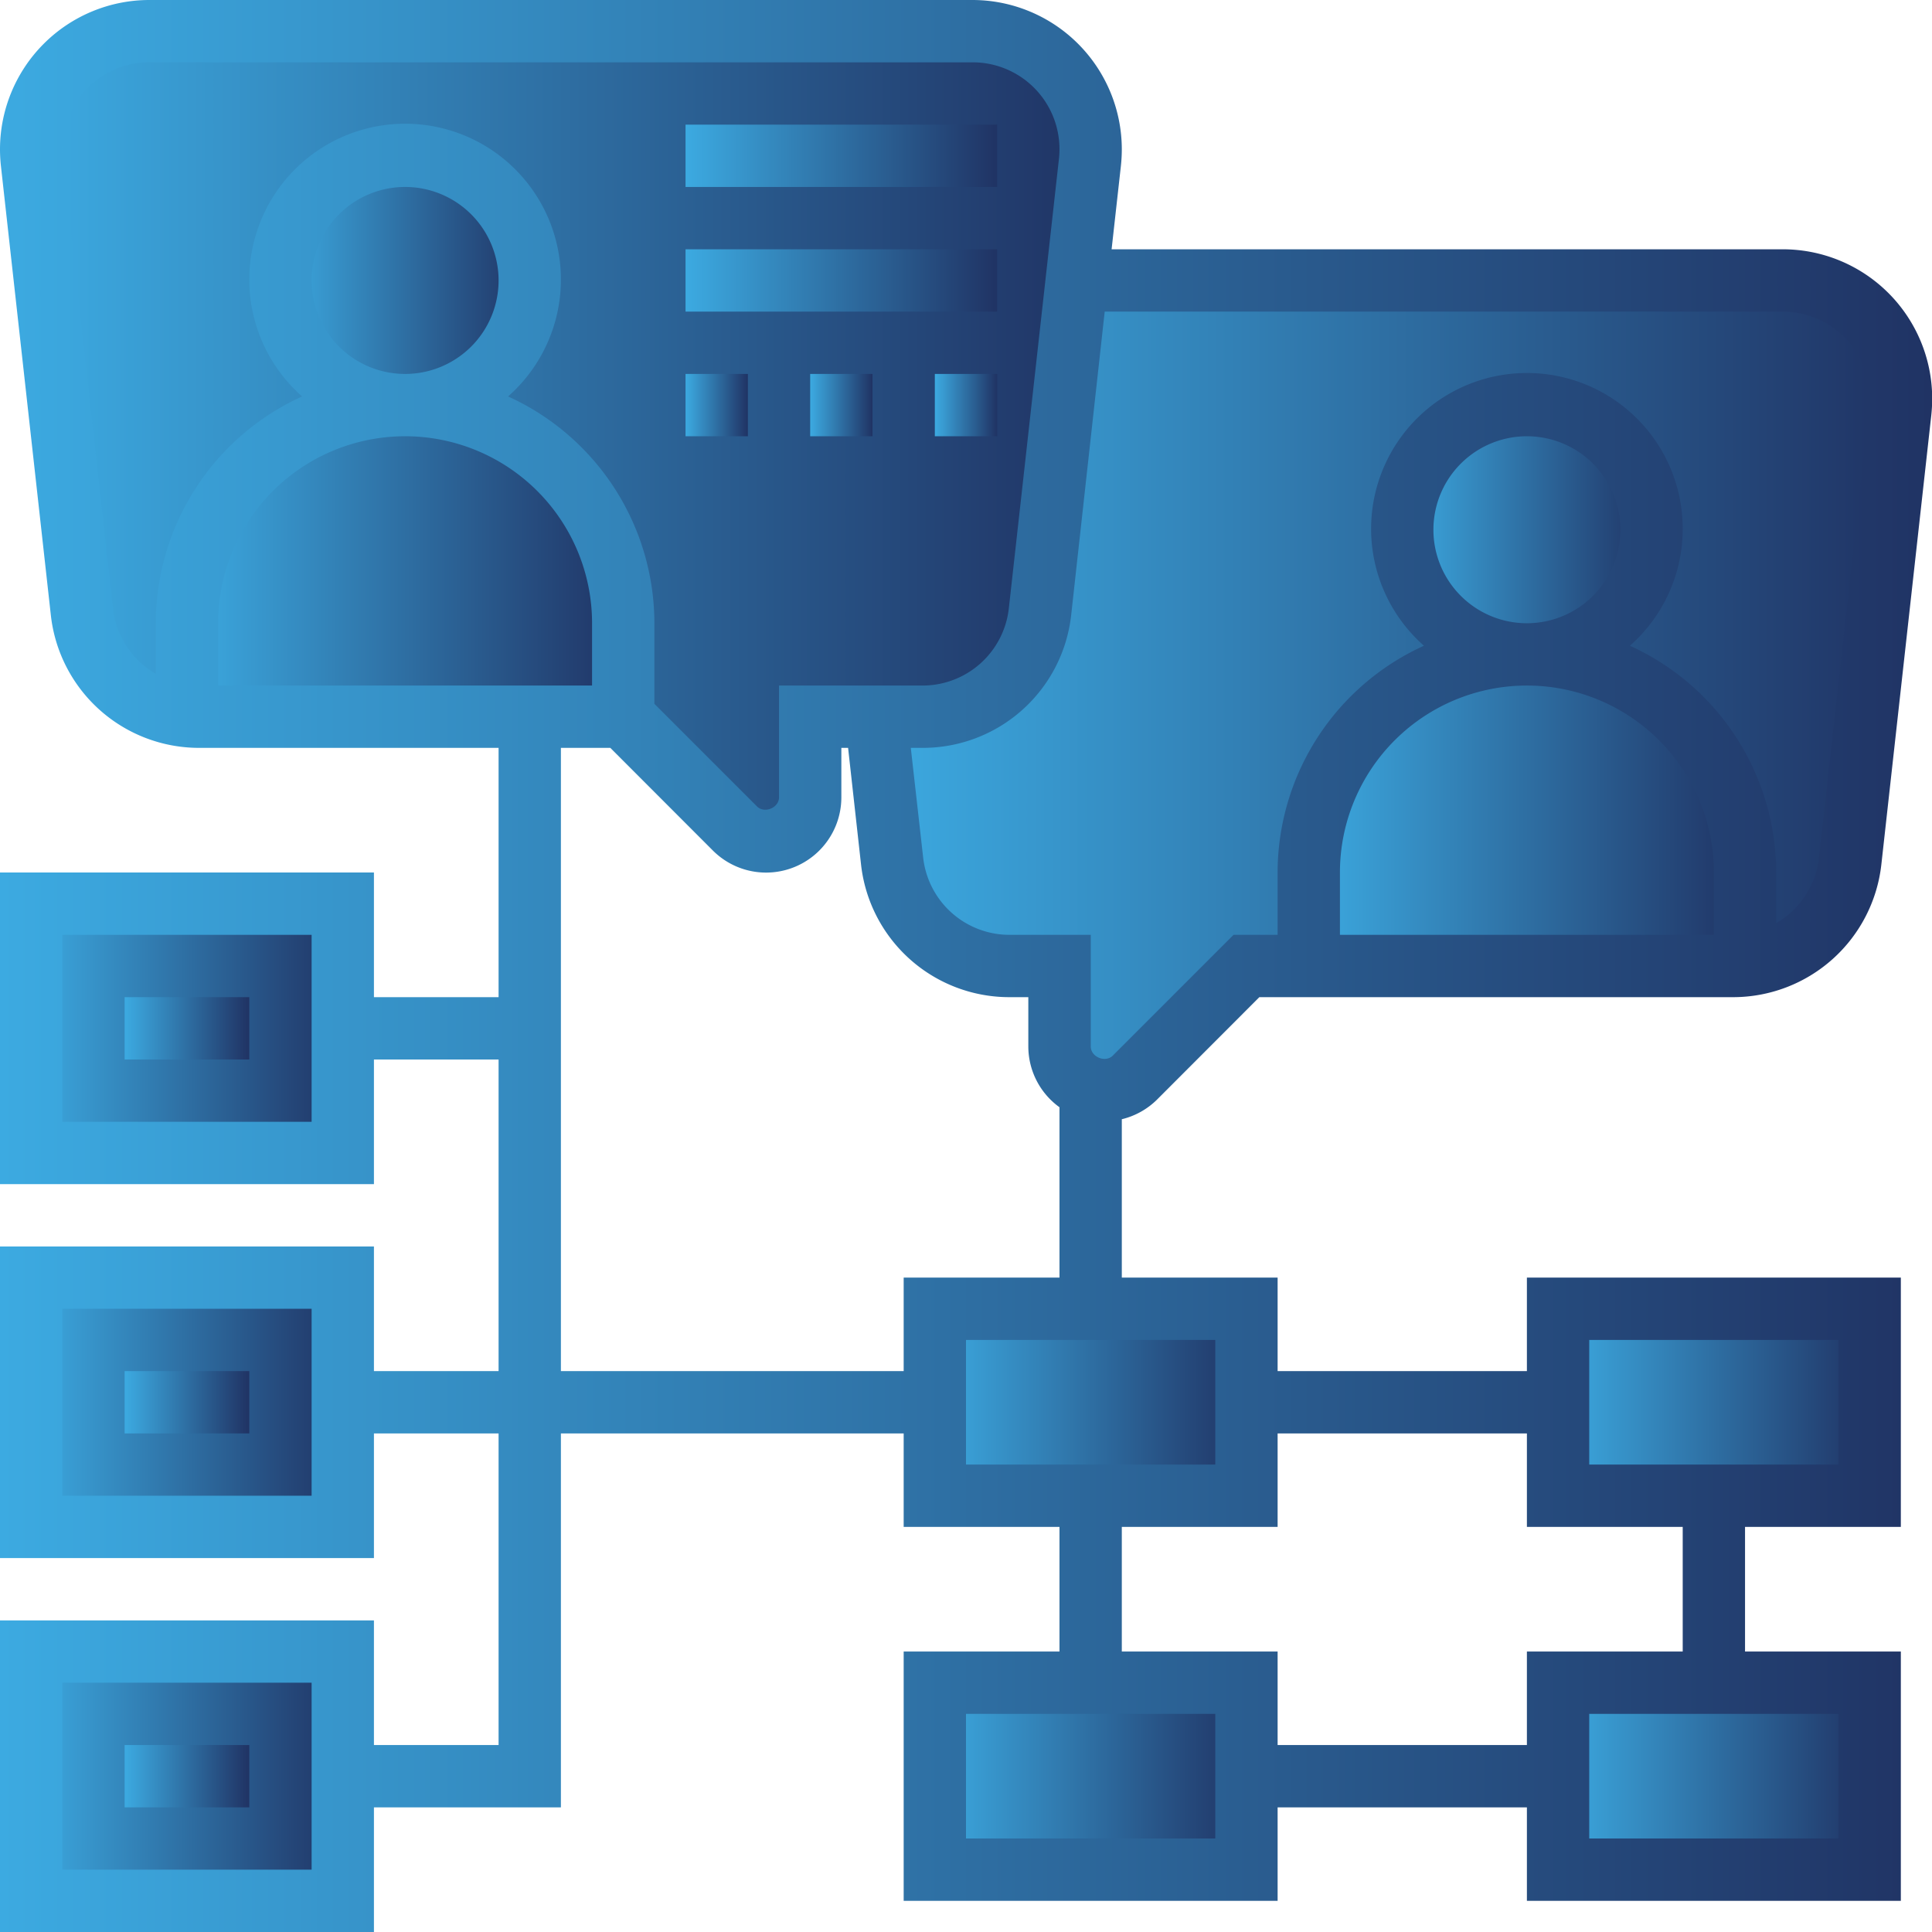 <svg id="Layer_5" data-name="Layer 5" xmlns="http://www.w3.org/2000/svg" xmlns:xlink="http://www.w3.org/1999/xlink" viewBox="0 0 496 496"><defs><style>.cls-1{fill:url(#linear-gradient);}.cls-2{fill:url(#linear-gradient-2);}.cls-3{fill:url(#linear-gradient-3);}.cls-4{fill:url(#linear-gradient-4);}.cls-5{fill:url(#linear-gradient-5);}.cls-6{fill:url(#linear-gradient-6);}.cls-7{fill:url(#linear-gradient-7);}.cls-8{fill:url(#linear-gradient-8);}.cls-9{fill:url(#linear-gradient-9);}.cls-10{fill:url(#linear-gradient-10);}.cls-11{fill:url(#linear-gradient-11);}.cls-12{fill:url(#linear-gradient-12);}.cls-13{fill:url(#linear-gradient-13);}.cls-14{fill:url(#linear-gradient-14);}.cls-15{fill:url(#linear-gradient-15);}.cls-16{fill:url(#linear-gradient-16);}.cls-17{fill:url(#linear-gradient-17);}.cls-18{fill:url(#linear-gradient-18);}.cls-19{fill:url(#linear-gradient-19);}.cls-20{fill:url(#linear-gradient-20);}.cls-21{fill:url(#linear-gradient-21);}.cls-22{fill:url(#linear-gradient-22);}</style><linearGradient id="linear-gradient" x1="408" y1="368" x2="488" y2="368" gradientUnits="userSpaceOnUse"><stop offset="0" stop-color="#3caae1"/><stop offset="1" stop-color="#203364"/></linearGradient><linearGradient id="linear-gradient-2" y1="464" y2="464" xlink:href="#linear-gradient"/><linearGradient id="linear-gradient-3" x1="248" y1="464" x2="328" y2="464" xlink:href="#linear-gradient"/><linearGradient id="linear-gradient-4" x1="248" x2="328" xlink:href="#linear-gradient"/><linearGradient id="linear-gradient-5" x1="16" y1="464" x2="96" y2="464" xlink:href="#linear-gradient"/><linearGradient id="linear-gradient-6" x1="16" x2="96" xlink:href="#linear-gradient"/><linearGradient id="linear-gradient-7" x1="16" y1="272" x2="96" y2="272" xlink:href="#linear-gradient"/><linearGradient id="linear-gradient-8" x1="232.88" y1="184" x2="496" y2="184" xlink:href="#linear-gradient"/><linearGradient id="linear-gradient-9" x1="16" y1="120" x2="288" y2="120" xlink:href="#linear-gradient"/><linearGradient id="linear-gradient-10" x1="56" y1="152" x2="168" y2="152" xlink:href="#linear-gradient"/><linearGradient id="linear-gradient-11" x1="344" y1="216" x2="456" y2="216" xlink:href="#linear-gradient"/><linearGradient id="linear-gradient-12" x1="72" y1="72" x2="136" y2="72" xlink:href="#linear-gradient"/><linearGradient id="linear-gradient-13" x1="360" y1="136" x2="424" y2="136" xlink:href="#linear-gradient"/><linearGradient id="linear-gradient-14" x1="184" y1="48" x2="264" y2="48" xlink:href="#linear-gradient"/><linearGradient id="linear-gradient-15" x1="184" y1="80" x2="264" y2="80" xlink:href="#linear-gradient"/><linearGradient id="linear-gradient-16" x1="216" y1="112" x2="232" y2="112" xlink:href="#linear-gradient"/><linearGradient id="linear-gradient-17" x1="248" y1="112" x2="264" y2="112" xlink:href="#linear-gradient"/><linearGradient id="linear-gradient-18" x1="184" y1="112" x2="200" y2="112" xlink:href="#linear-gradient"/><linearGradient id="linear-gradient-19" x1="8" y1="256" x2="504" y2="256" xlink:href="#linear-gradient"/><linearGradient id="linear-gradient-20" x1="40" y1="464" x2="72" y2="464" xlink:href="#linear-gradient"/><linearGradient id="linear-gradient-21" x1="40" x2="72" xlink:href="#linear-gradient"/><linearGradient id="linear-gradient-22" x1="40" y1="272" x2="72" y2="272" xlink:href="#linear-gradient"/></defs><path class="cls-1" d="M488,344v48H408V344Z" transform="translate(-8 -8)"/><path class="cls-2" d="M488,440v48H408V440h80Z" transform="translate(-8 -8)"/><path class="cls-3" d="M328,464v24H248V440h80Z" transform="translate(-8 -8)"/><path class="cls-4" d="M328,368v24H248V344h80Z" transform="translate(-8 -8)"/><path class="cls-5" d="M16,496V432H96v64Z" transform="translate(-8 -8)"/><path class="cls-6" d="M16,400V336H96v64Z" transform="translate(-8 -8)"/><path class="cls-7" d="M16,304V240H96v64Z" transform="translate(-8 -8)"/><path class="cls-8" d="M487.12,88.88A30.1,30.1,0,0,0,465.68,80H284.48L275,165a30.24,30.24,0,0,1-30.08,27h-12L237,229a30.24,30.24,0,0,0,30.08,27H280v20.72a11.18,11.18,0,0,0,8.16,10.8,9.81,9.81,0,0,0,3.12.48,11.32,11.32,0,0,0,8-3.28L328,256l128-.16A30.3,30.3,0,0,0,483,229l12.88-115.36c.08-1.12.16-2.24.16-3.36A30.1,30.1,0,0,0,487.12,88.88Z" transform="translate(-8 -8)"/><path class="cls-9" d="M279.12,24.88A30.1,30.1,0,0,0,257.68,16H46.32A30.35,30.35,0,0,0,16,46.32c0,1.12.08,2.24.16,3.36L29,165a30.3,30.3,0,0,0,27,26.8L168,192l28.72,28.72a11.31,11.31,0,0,0,19.28-8V192h28.88A30.24,30.24,0,0,0,275,165l9.52-85,3.36-30.32c.08-1.12.16-2.24.16-3.36a30.1,30.1,0,0,0-8.88-21.44Z" transform="translate(-8 -8)"/><path class="cls-10" d="M168,168v24H59.12c-1,0-2.08-.08-3.12-.16V168a56,56,0,0,1,112,0Z" transform="translate(-8 -8)"/><path class="cls-11" d="M456,232v23.84c-1,.08-2.08.16-3.12.16H344V232a56,56,0,0,1,112,0Z" transform="translate(-8 -8)"/><circle class="cls-12" cx="104" cy="72" r="32"/><circle class="cls-13" cx="392" cy="136" r="32"/><path class="cls-14" d="M184,40h80V56H184Z" transform="translate(-8 -8)"/><path class="cls-15" d="M184,72h80V88H184Z" transform="translate(-8 -8)"/><path class="cls-16" d="M216,104h16v16H216Z" transform="translate(-8 -8)"/><path class="cls-17" d="M248,104h16v16H248Z" transform="translate(-8 -8)"/><path class="cls-18" d="M184,104h16v16H184Z" transform="translate(-8 -8)"/><path class="cls-19" d="M305,290.34,331.31,264H452.86A38.31,38.31,0,0,0,491,229.91l12.82-115.34a40.2,40.2,0,0,0,.23-4.25A38.36,38.36,0,0,0,465.68,72H293.38l2.39-21.44a39.87,39.87,0,0,0,.23-4.24A38.36,38.36,0,0,0,257.68,8H46.32A38.36,38.36,0,0,0,8,46.32a39.68,39.68,0,0,0,.23,4.23L21.05,165.91A38.29,38.29,0,0,0,59.14,200H136v64H104V232H8v80h96V280h32v80H104V328H8v80h96V376h32v80H104V424H8v80h96V472h48V376h88v24h40v32H240v64h96V472h64v24h96V432H456V400h40V336H400v24H336V336H296V295.34a19.28,19.28,0,0,0,9-5ZM88,296H24V248H88Zm0,96H24V344H88Zm0,96H24V440H88ZM376,144a24,24,0,1,1,24,24A24,24,0,0,1,376,144Zm72,104H352V232a48,48,0,0,1,96,0ZM291.61,88H465.68a22.29,22.29,0,0,1,22.18,24.78L475,228.14A22.23,22.23,0,0,1,464,245V232a64,64,0,0,0-37.56-58.22,40,40,0,1,0-52.87,0A64,64,0,0,0,336,232v16H324.69l-31,31c-1.91,1.91-5.66.36-5.66-2.34V248H267.14A22.3,22.3,0,0,1,245,228.14L241.83,200h3A38.31,38.31,0,0,0,283,165.91ZM37,164.14,24.14,48.78A22.29,22.29,0,0,1,46.32,24H257.68a22.29,22.29,0,0,1,22.18,24.78L267,164.14A22.29,22.29,0,0,1,244.86,184H208v28.69c0,2.7-3.76,4.25-5.66,2.34L176,188.69V168a64,64,0,0,0-37.56-58.22,40,40,0,1,0-52.88,0A64,64,0,0,0,48,168v13a22.24,22.24,0,0,1-11-16.84ZM88,80a24,24,0,1,1,24,24A24,24,0,0,1,88,80Zm72,104H64V168a48,48,0,0,1,96,0ZM320,480H256V448h64Zm160,0H416V448h64ZM416,352h64v32H416Zm-16,24v24h40v32H400v24H336V432H296V400h40V376Zm-80,8H256V352h64Zm-80-48v24H152V200h12.69L191,226.34a19.32,19.32,0,0,0,33-13.65V200h1.73l3.32,29.91A38.29,38.29,0,0,0,267.14,264H272v12.69a19.25,19.25,0,0,0,8,15.57V336Z" transform="translate(-8 -8)"/><path class="cls-20" d="M40,456H72v16H40Z" transform="translate(-8 -8)"/><path class="cls-21" d="M40,360H72v16H40Z" transform="translate(-8 -8)"/><path class="cls-22" d="M40,264H72v16H40Z" transform="translate(-8 -8)"/></svg>
